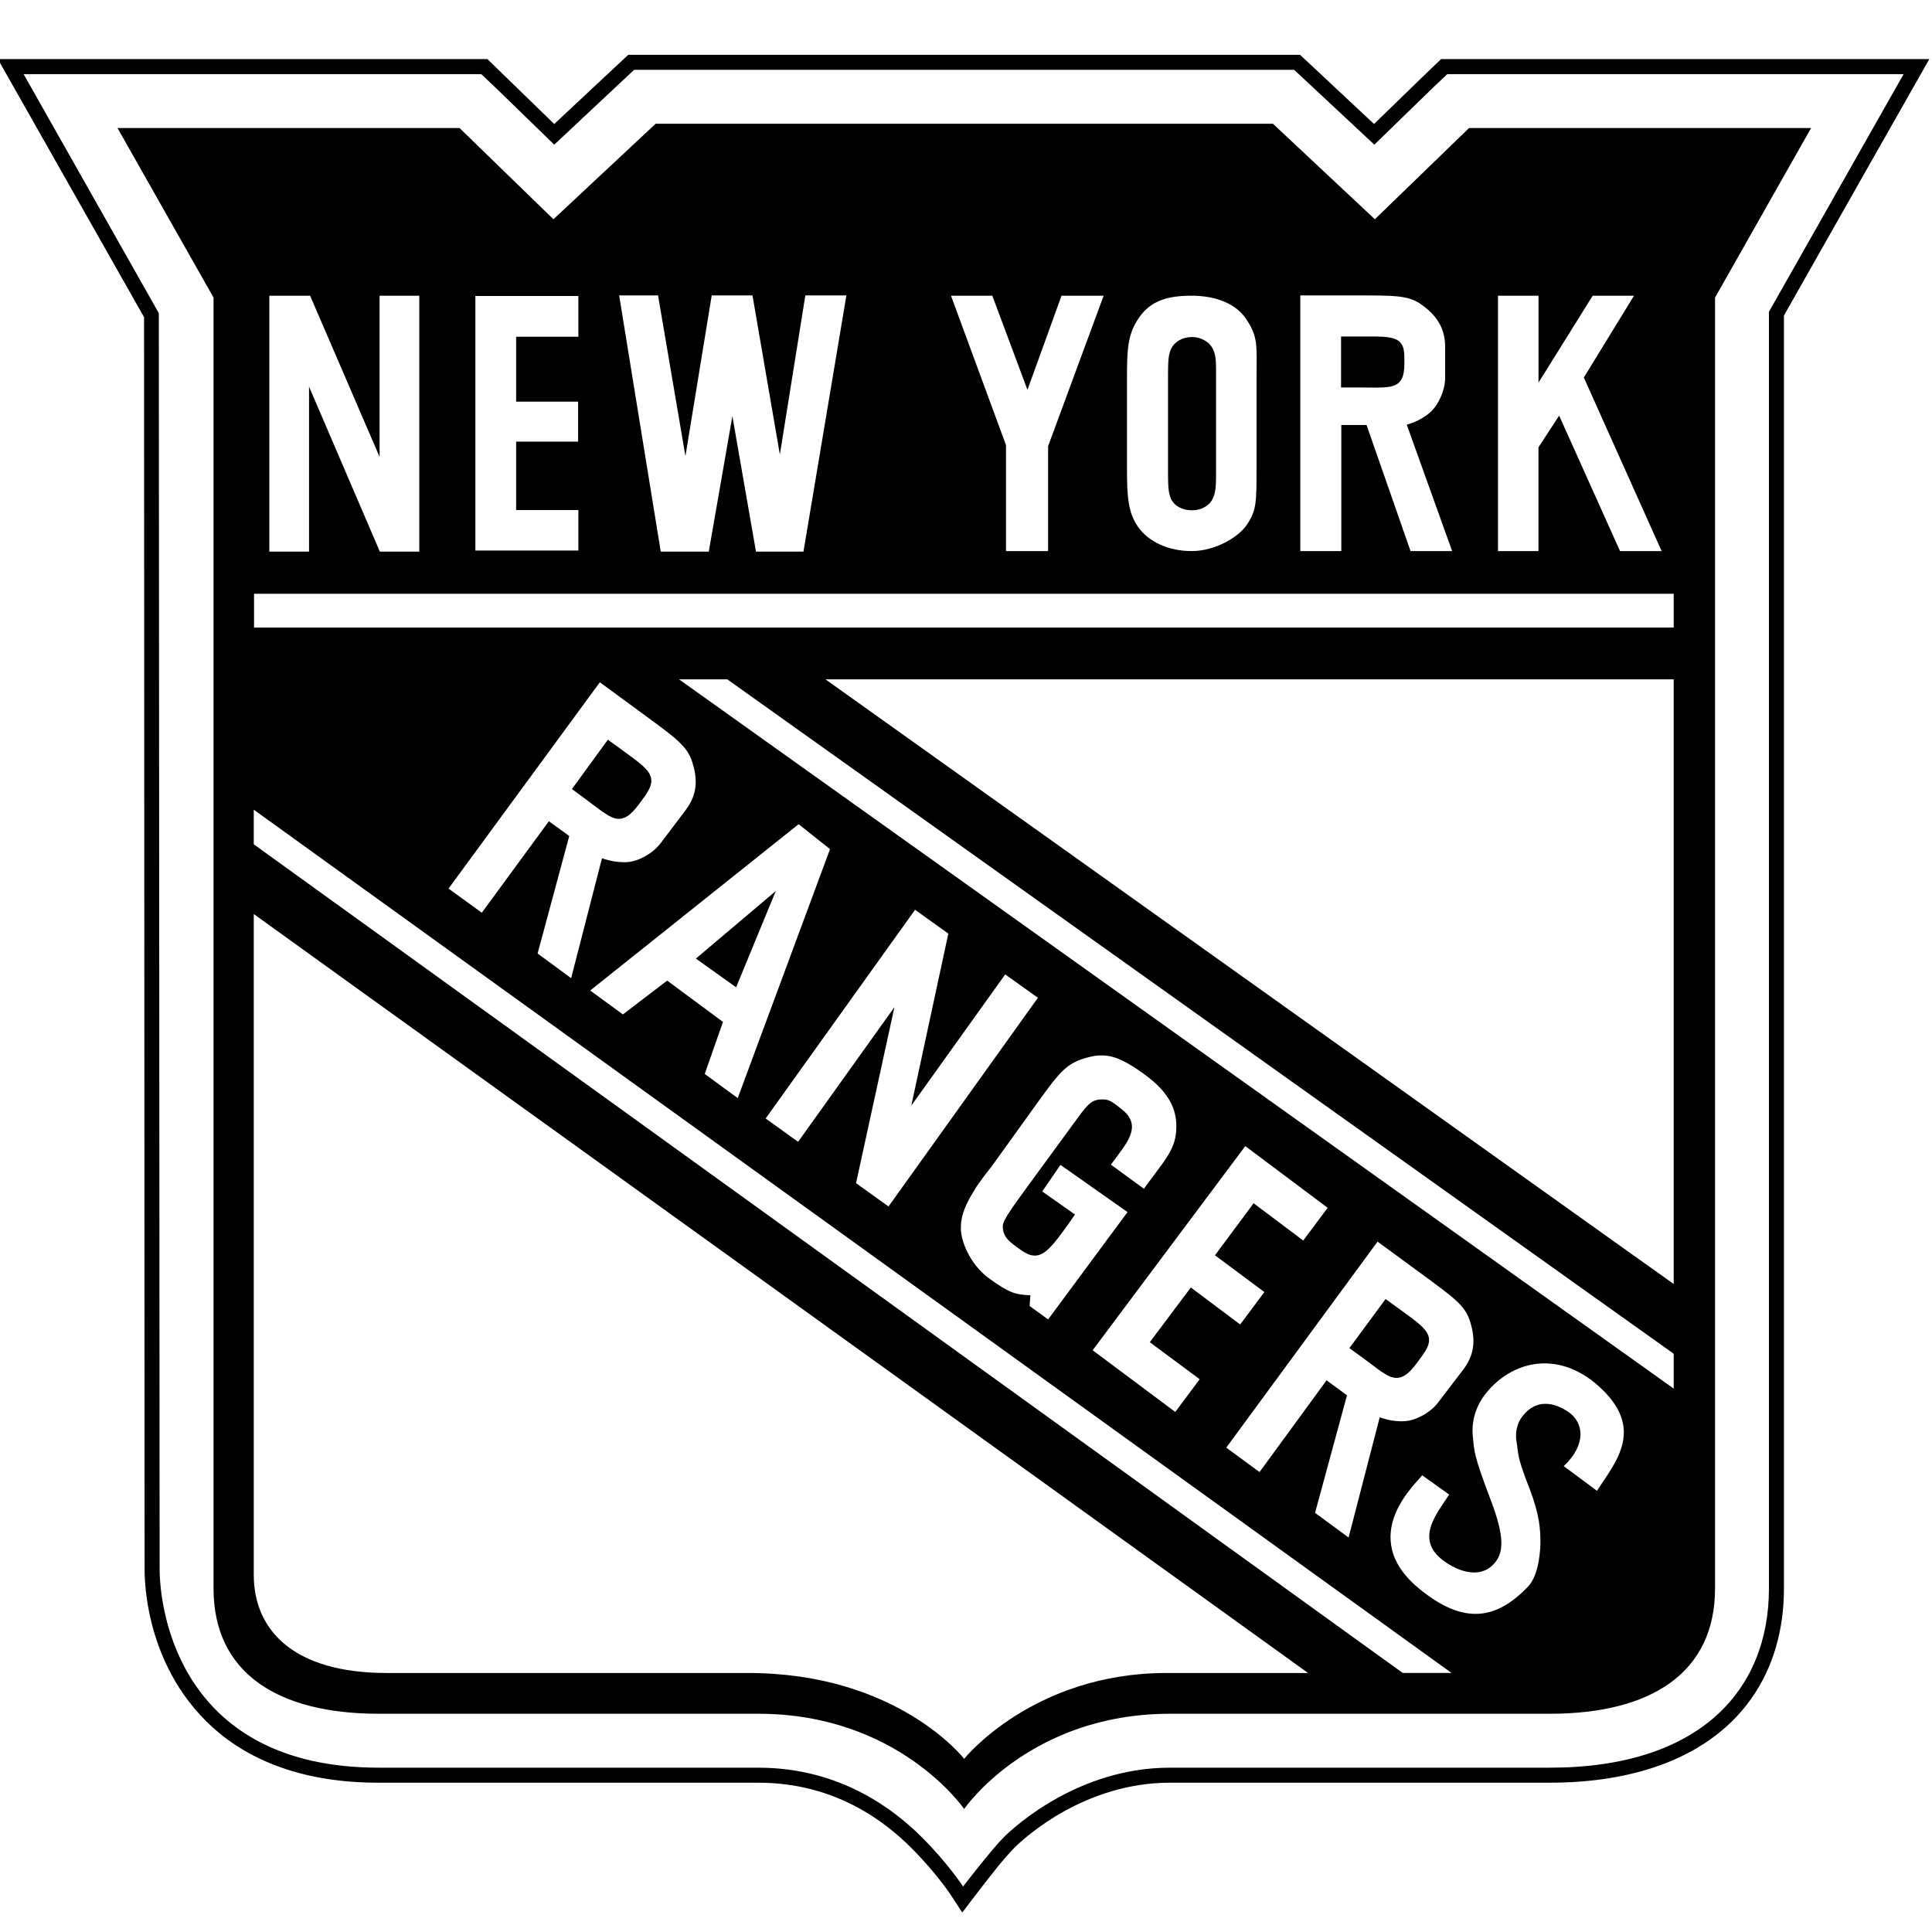 <?xml version="1.0" encoding="UTF-8" standalone="no"?>
<!-- Created with Inkscape (http://www.inkscape.org/) -->

<svg
   xmlns:dc="http://purl.org/dc/elements/1.1/"
   xmlns:cc="http://creativecommons.org/ns#"
   xmlns:rdf="http://www.w3.org/1999/02/22-rdf-syntax-ns#"
   xmlns:svg="http://www.w3.org/2000/svg"
   xmlns="http://www.w3.org/2000/svg"
   xmlns:sodipodi="http://sodipodi.sourceforge.net/DTD/sodipodi-0.dtd"
   xmlns:inkscape="http://www.inkscape.org/namespaces/inkscape"
   id="svg2"
   sodipodi:version="0.32"
   inkscape:version="0.48.3.1 r9886"
   width="300"
   height="300"
   xml:space="preserve"
   sodipodi:docname="NYR.svg"
   version="1.0"
   inkscape:output_extension="org.inkscape.output.svg.inkscape"><sodipodi:namedview
   inkscape:window-height="715"
   inkscape:window-width="791"
   inkscape:pageshadow="2"
   inkscape:pageopacity="0.0"
   guidetolerance="10.0"
   gridtolerance="10.0"
   objecttolerance="10.0"
   borderopacity="1.0"
   bordercolor="#666666"
   pagecolor="#ffffff"
   id="base"
   showgrid="false"
   inkscape:zoom="0.8140969"
   inkscape:cx="101.69131"
   inkscape:cy="38.840135"
   inkscape:window-x="0"
   inkscape:window-y="24"
   inkscape:current-layer="svg2"
   fit-margin-top="0"
   fit-margin-left="0"
   fit-margin-right="0"
   fit-margin-bottom="0"
   inkscape:window-maximized="0" /><defs
   id="defs5" />
<g
   id="g11"
   transform="matrix(1.333,0,0,1.333,-0.334,8.51)">
<path
   d="M 73.438,0 71.125,2.156 64.812,8.062 59.344,2.75 57.031,0.5 l -3.25,0 L 13.938,0.5 0,0.5 l 17.031,30.062 0.062,145.781 c 0,1.401 0.15,3.618 0.781,6.188 0.945,3.844 2.975,8.52 7.125,12.281 4.145,3.768 10.391,6.481 19.375,6.469 l 18.5,0 25.719,0 c 4.559,0.001 8.29,1.178 11.25,2.719 2.956,1.541 5.125,3.438 6.562,4.875 1.455,1.455 2.621,2.838 3.406,3.844 0.392,0.504 0.707,0.938 0.906,1.219 0.099,0.139 0.17,0.242 0.219,0.312 0.023,0.035 0.02,0.046 0.031,0.062 0.01,0.017 0.031,0.031 0.031,0.031 l 1.344,2.062 1.5,-1.969 c 0.001,0 0.201,-0.262 0.531,-0.688 0.495,-0.639 1.257,-1.642 2.031,-2.594 0.768,-0.946 1.581,-1.866 2,-2.281 0.593,-0.597 2.68,-2.535 5.844,-4.281 3.17,-1.753 7.388,-3.314 12.281,-3.312 l 44.25,0 c 4.499,-0.001 8.43,-0.596 11.844,-1.688 5.115,-1.631 9.045,-4.438 11.625,-8.094 2.584,-3.653 3.816,-8.085 3.812,-12.844 l 0,-148.281 10.125,-17.875 6.812,-12 -13.781,0 -39.844,0 -3.25,0 -2.344,2.25 L 160.312,8.062 154,2.156 151.688,0 151,0 148.531,0 112.562,0 76.625,0 73.438,0 z m 0.688,1.75 2.5,0 35.938,0 35.969,0 2.469,0 1.812,1.688 7.531,7.031 L 167,4 l 1.844,-1.75 2.531,0 39.844,0 10.781,0 -5.312,9.375 -10.375,18.312 0,148.719 c 0,11.909 -8.131,20.875 -25.531,20.875 l -44.25,0 c -10.54,0 -17.99,6.741 -19.375,8.125 -1.384,1.385 -4.719,5.719 -4.719,5.719 0,0 -1.744,-2.682 -4.781,-5.719 -3.037,-3.036 -9.332,-8.125 -19.062,-8.125 l -44.219,0 c -23.065,0 -25.531,-18.131 -25.531,-23.188 L 18.75,30.094 3,2.25 l 10.938,0 39.844,0 2.531,0 1.844,1.75 6.656,6.469 7.5,-7.031 L 74.125,1.75 z m 2.5,6.281 -11.906,11.125 -10.938,-10.625 -39.844,0 11.188,19.75 0,150.375 c 0,9.804 7.424,14.594 19.25,14.594 l 44.219,0 c 16.391,0 23.969,11.094 23.969,11.094 0,0 7.579,-11.094 23.969,-11.094 l 44.25,0 c 11.826,0 19.25,-4.79 19.25,-14.594 l 0,-150.375 11.188,-19.75 -39.844,0 -10.969,10.625 -11.875,-11.125 -35.969,0 -35.938,0 z m -4.25,20 4.531,0 3.188,18.719 3.062,-18.719 4.75,0 3.188,18.531 2.969,-18.531 4.781,0 -5,29.844 -5.531,0 -2.75,-15.781 -2.75,15.781 -5.594,0 L 72.375,28.031 z m 79.344,0 7.719,0 c 4.232,0 5.311,0.156 6.844,1.406 1.78,1.409 2.309,2.952 2.312,4.625 l 0,3.531 c 0,1.499 -0.796,3.223 -1.75,4.062 -1.193,1.051 -2.623,1.391 -2.719,1.438 l 5.281,14.719 -4.844,0 -5.125,-14.688 -2.938,0 0,14.688 -4.781,0 0,-29.781 z M 31.625,28.062 l 4.75,0 8.094,18.781 0,-18.781 4.625,0 0,29.812 -4.594,0 -8.25,-19.219 0,19.219 -4.625,0 0,-29.812 z m 79.406,0 4.812,0 4.094,10.969 3.969,-10.969 4.906,0 -6.469,17.531 0,12.219 -4.906,0 0,-12.344 -6.406,-17.406 z m 28.031,0 c 2.651,0 5.071,0.836 6.312,2.656 1.492,2.197 1.25,3.18 1.25,6.969 l 0,10.531 c 0,4.082 -0.038,4.915 -1.156,6.562 -0.982,1.439 -3.683,3.031 -6.406,3.031 -2.649,0 -5.039,-1.054 -6.281,-2.875 -1.118,-1.647 -1.25,-3.469 -1.25,-6.719 l 0,-10.531 c 0,-3.424 0.082,-5.126 1.375,-7.031 1.372,-2.01 3.351,-2.594 6.156,-2.594 z m 35.688,0 4.719,0 0,10.125 6.312,-10.125 4.812,0 -5.844,9.531 9.062,20.219 -4.844,0 -7.094,-15.781 -2.406,3.688 0,12.094 -4.719,0 0,-29.75 z m -119.125,0.031 12,0 0,4.75 -7.25,0 0,7.562 7.219,0 0,4.656 -7.219,0 0,7.969 7.25,0 0,4.719 -12,0 0,-29.656 z m 100.844,4.719 0,5.938 1.969,0 c 2.269,0 3.644,0.125 4.469,-0.344 0.877,-0.498 0.938,-1.572 0.938,-2.656 0,-1.055 0.031,-2.033 -0.844,-2.531 -0.826,-0.469 -2.293,-0.406 -4.562,-0.406 l -1.969,0 z m -17.375,0.062 c -1.03,0 -2.011,0.505 -2.438,1.406 -0.355,0.82 -0.344,1.641 -0.344,3.812 l 0,9.781 c 0,2.171 -0.012,2.984 0.344,3.844 0.426,0.902 1.407,1.344 2.438,1.344 1.029,0 2.011,-0.473 2.438,-1.375 0.39,-0.86 0.375,-1.601 0.375,-3.812 l 0,-9.781 c 0,-2.212 0.046,-2.921 -0.344,-3.781 -0.426,-0.902 -1.44,-1.438 -2.469,-1.438 z m -109.25,29.906 165.375,0 0,3.938 -165.375,0 0,-3.938 z m 49.5,9.969 5.625,0 110.25,78.562 0,4.062 -115.875,-82.625 z m 17.062,0 98.812,0 0,70.438 L 96.406,72.75 z m -26.281,0.344 6.219,4.562 c 3.413,2.504 4.191,3.305 4.688,5.219 0.601,2.189 0.113,3.712 -0.875,5.062 L 77.25,91.781 c -0.886,1.208 -2.546,2.137 -3.812,2.25 -1.584,0.141 -2.958,-0.417 -3.062,-0.438 L 66.781,107.562 62.875,104.688 66.562,91 64.188,89.281 56.375,99.938 52.5,97.125 70.125,73.094 z m 0.938,6.688 -4.188,5.75 1.562,1.156 c 1.827,1.34 2.848,2.276 3.844,2.312 1.058,0.038 1.857,-0.955 2.625,-2 0.746,-1.017 1.478,-1.971 1.125,-2.969 -0.333,-0.94 -1.547,-1.754 -3.375,-3.094 L 71.062,79.781 z m -41.25,8.156 139.531,100.562 -5.688,0 -133.844,-96.531 0,-4.031 z m 63.469,1.688 3.656,2.906 -10.75,29 -3.844,-2.812 2.125,-6.062 -6.5,-4.812 -5.156,3.938 L 69,109 93.281,89.625 z m -2.656,7.781 -9.312,7.875 L 86,108.625 90.625,97.406 z m 16.219,2.188 3.875,2.781 -4.312,20.031 10.938,-15.281 3.812,2.719 -17.406,24.312 -3.781,-2.719 4.469,-20.5 -11.219,15.688 -3.781,-2.719 17.406,-24.312 z m -77.031,0.5 122.812,88.406 -16.469,0 c -15.595,0 -23.594,10 -23.594,10 0,0 -7.736,-10 -25.188,-10 l -42.094,0 c -10.661,0 -15.469,-4.853 -15.469,-11.438 l 0,-76.969 z m 98.906,16.469 c 1.529,0.046 2.916,0.814 4.781,2.156 3.058,2.203 3.781,4.197 3.781,6.125 0,2.657 -1.307,3.826 -3.781,7.25 l -3.844,-2.812 c 1.743,-2.406 3.792,-4.426 1.281,-6.438 -1.058,-0.849 -1.462,-1.156 -2.188,-1.156 -1.157,0 -1.588,0.247 -3.031,2.25 l -5.875,8.031 c -1.271,1.766 -2.781,3.749 -2.781,4.438 0,1.349 0.749,1.845 2.094,2.812 2.202,1.585 3.214,0.225 5.625,-3.125 l 0.688,-1 -3.812,-2.688 2.125,-3.094 7.812,5.5 -9.25,12.5 -2.156,-1.562 0.094,-1.25 c -1.681,-0.072 -2.368,-0.2 -4.781,-1.938 -2.326,-1.674 -3.442,-4.62 -3.312,-6.094 0,-1.365 0.662,-2.747 1.438,-4 0.145,-0.244 0.286,-0.492 0.438,-0.719 0.03,-0.044 0.064,-0.082 0.094,-0.125 0.166,-0.245 0.335,-0.464 0.5,-0.688 0.015,-0.021 0.016,-0.042 0.031,-0.062 0.355,-0.48 0.715,-0.905 1,-1.281 l 4.719,-6.562 c 3.288,-4.567 3.962,-5.595 6.719,-6.281 0.558,-0.151 1.084,-0.203 1.594,-0.188 z m 16.594,10.562 9.594,7.188 -2.844,3.812 -5.781,-4.344 -4.5,6.062 5.75,4.281 -2.812,3.781 -5.75,-4.312 -4.781,6.375 5.812,4.312 -2.844,3.812 -9.625,-7.188 17.781,-23.781 z m 15.406,11.125 6.219,4.562 c 3.413,2.504 4.191,3.272 4.688,5.188 0.601,2.188 0.112,3.744 -0.875,5.094 l -2.938,3.844 c -0.887,1.209 -2.546,2.105 -3.812,2.219 -1.583,0.141 -2.926,-0.417 -3.031,-0.438 l -3.625,14 -3.906,-2.875 3.719,-13.688 -2.375,-1.75 -7.812,10.688 -3.875,-2.844 17.625,-24 z m 0.938,6.688 -4.219,5.719 1.594,1.156 c 1.827,1.341 2.848,2.276 3.844,2.312 1.058,0.038 1.857,-0.955 2.625,-2 0.746,-1.017 1.478,-1.94 1.125,-2.938 -0.333,-0.939 -1.547,-1.754 -3.375,-3.094 l -1.594,-1.156 z m 18.406,7.5 c 2.054,-0.031 4.24,0.742 6.281,2.531 5.788,5.073 1.962,9.105 -0.062,12.312 l -3.875,-2.875 c 2.739,-2.583 2.294,-5.16 0.5,-6.344 -1.645,-1.087 -3.689,-1.534 -5.312,0.531 -0.631,0.805 -0.903,1.984 -0.656,3.156 0.204,1.144 -0.049,1.421 1.5,5.312 1.183,3.117 1.25,4.736 1.25,6.312 0,0.373 -0.072,3.639 -1.438,5.062 -3.704,3.86 -7.444,4.477 -12.562,0.344 -7.75,-6.255 -0.113,-12.669 0.219,-13.312 l 3.156,2.25 c -1.586,2.428 -4.459,5.678 0.281,8.312 1.292,0.717 3.607,1.456 5.094,-0.438 0.941,-1.199 1.105,-2.946 -0.562,-7.312 -1.967,-5.175 -1.873,-5.52 -2.062,-7.344 -0.173,-1.76 0.343,-3.502 1.469,-4.938 1.699,-2.163 4.14,-3.522 6.781,-3.562 z"
 />
</g></svg>
